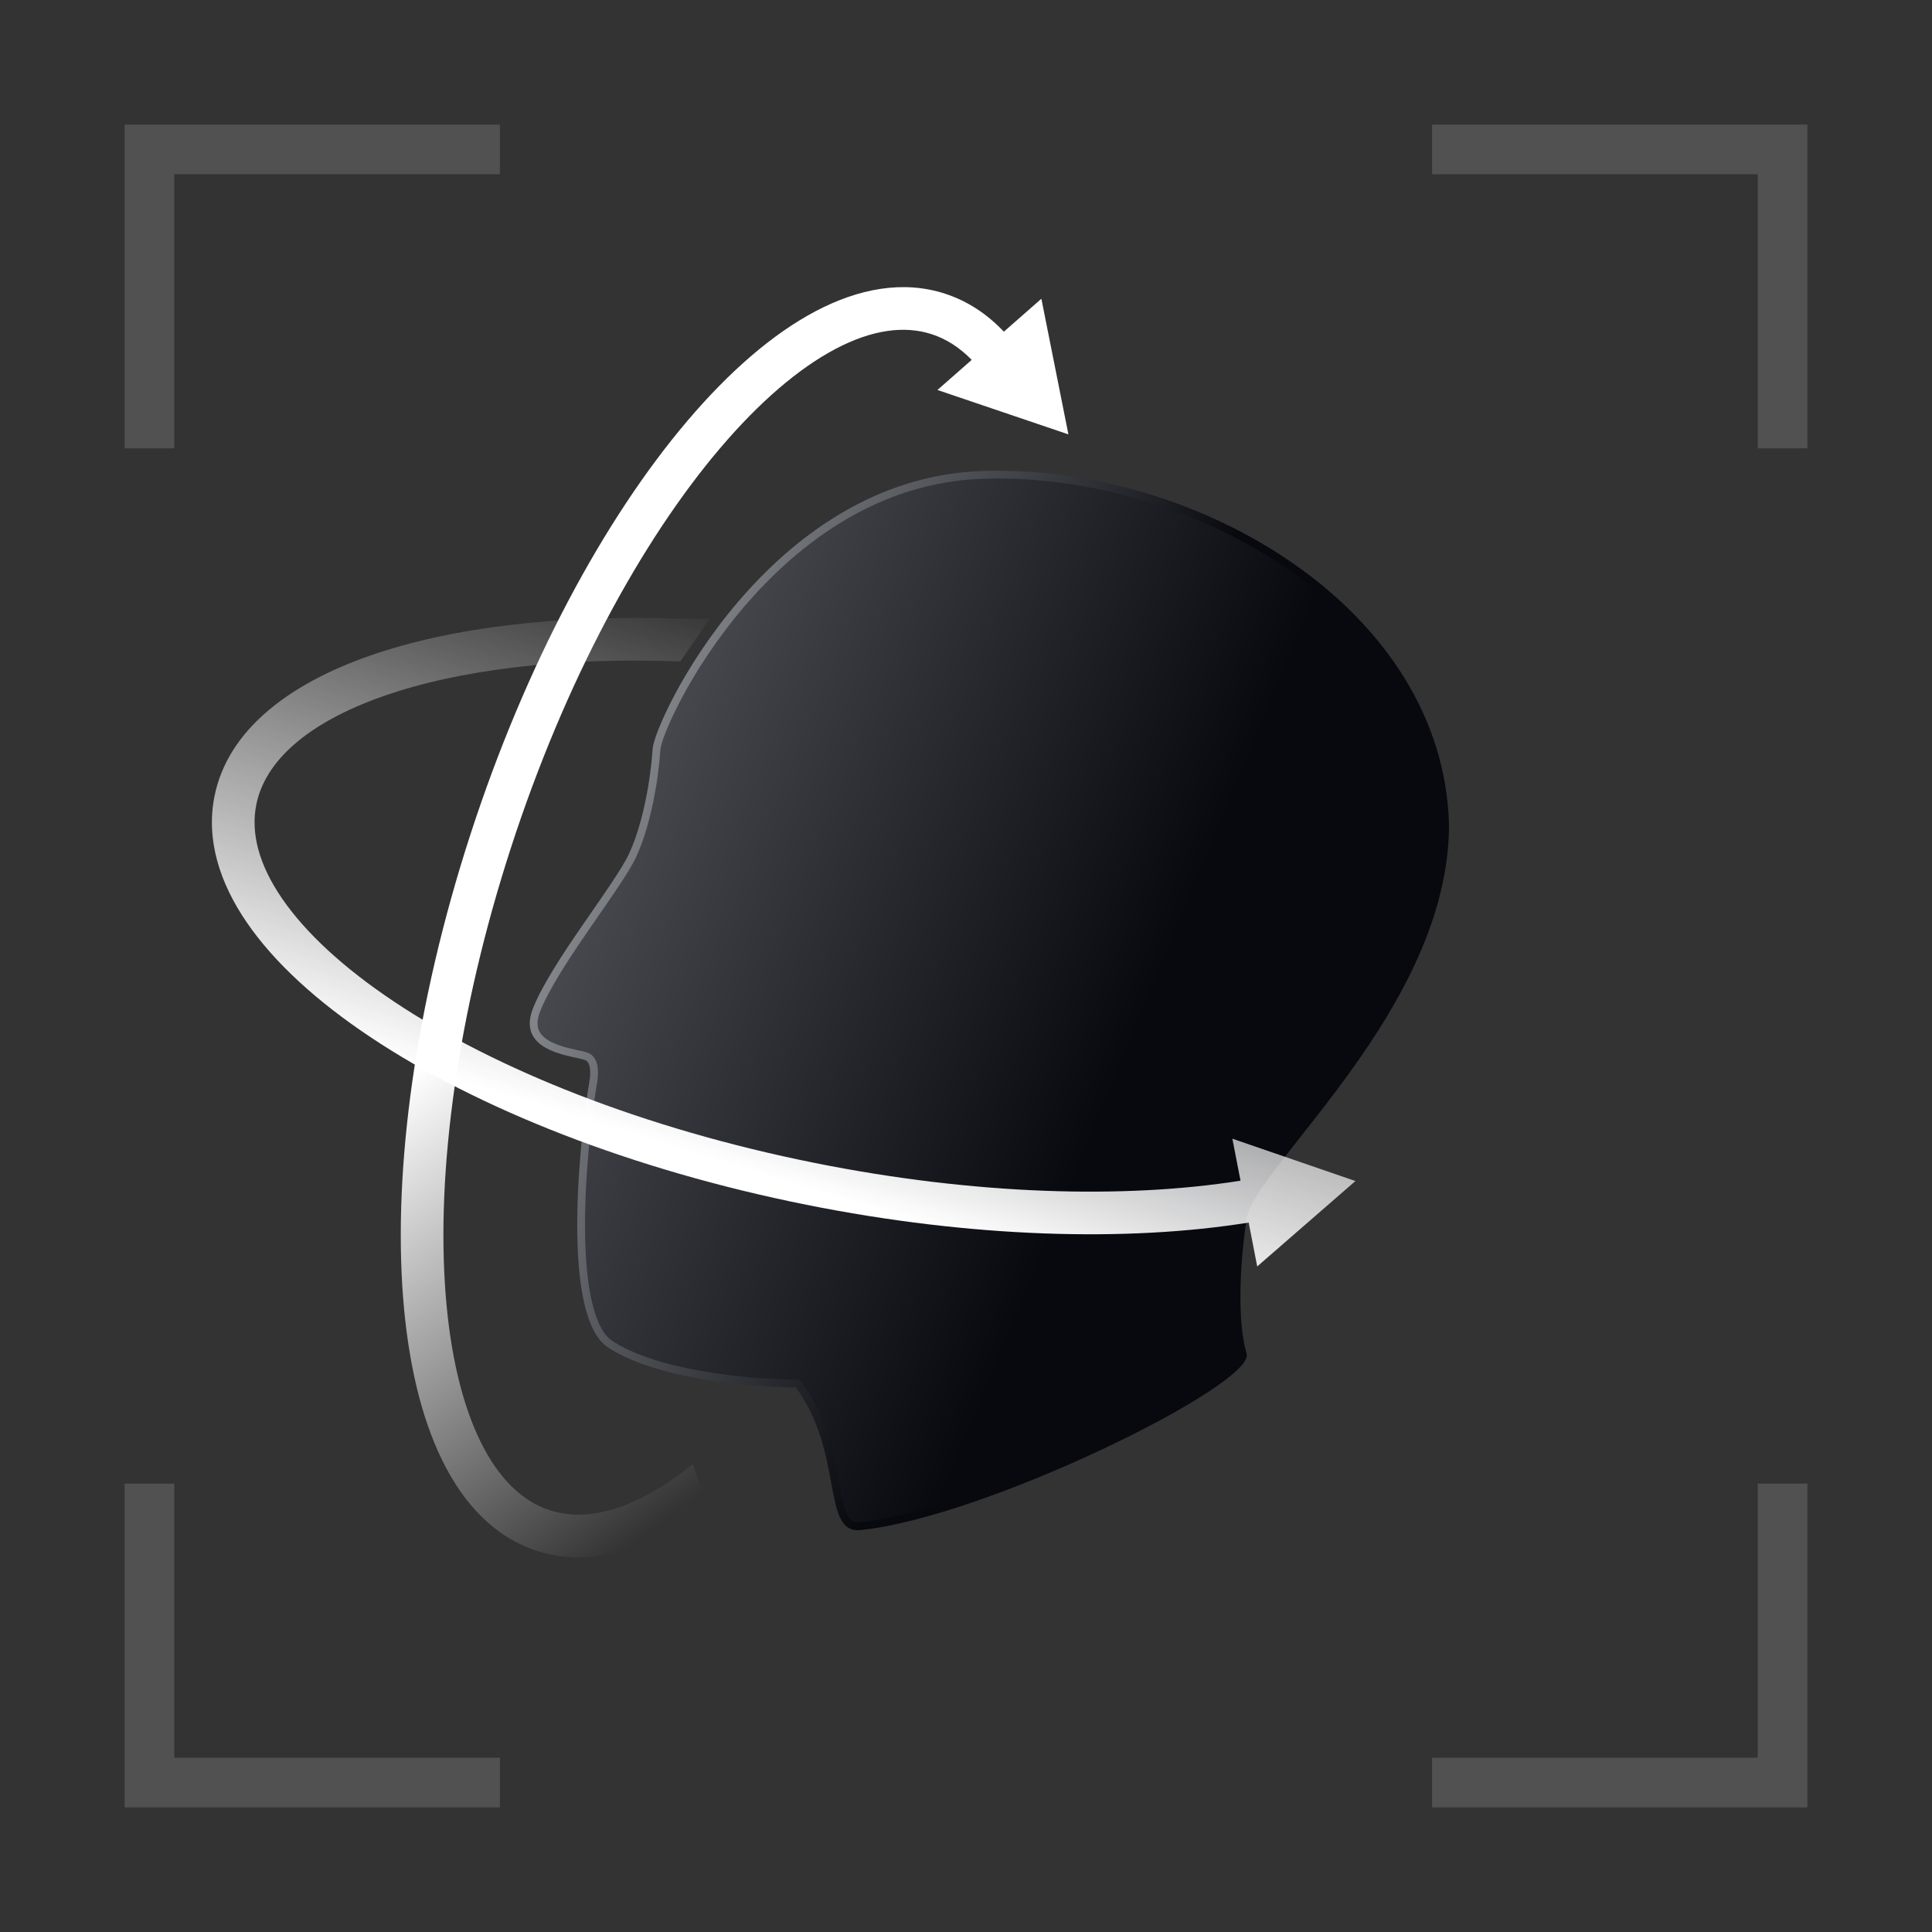 <svg width="124" height="124" viewBox="0 0 124 124" fill="none" xmlns="http://www.w3.org/2000/svg">
<rect x="0" y="0" width="124" height="124" fill="#333333" stroke="none"/>
<path d="M51.272 88.9L51.197 88.8H51.072C50.484 88.8 48.378 88.746 45.976 88.399C43.565 88.051 40.898 87.413 39.157 86.269C38.526 85.854 38.062 84.942 37.757 83.649C37.454 82.37 37.321 80.776 37.301 79.076C37.261 75.68 37.676 71.902 38.072 69.46C38.11 69.273 38.144 68.981 38.127 68.697C38.118 68.553 38.095 68.402 38.048 68.264C38.001 68.127 37.923 67.986 37.792 67.884C37.734 67.839 37.661 67.81 37.604 67.79C37.541 67.769 37.467 67.748 37.389 67.729C37.288 67.704 37.166 67.678 37.035 67.649C36.967 67.635 36.896 67.619 36.823 67.603C36.392 67.507 35.885 67.38 35.432 67.175C34.975 66.97 34.604 66.699 34.407 66.335C34.217 65.983 34.166 65.496 34.445 64.796C35.031 63.327 36.326 61.366 37.608 59.502C37.815 59.202 38.021 58.904 38.223 58.612C38.645 58.003 39.05 57.418 39.407 56.883C39.934 56.095 40.37 55.399 40.609 54.883C41.545 52.857 42.019 49.938 42.136 48.089C42.148 47.903 42.26 47.492 42.499 46.889C42.733 46.297 43.078 45.546 43.533 44.691C44.444 42.981 45.79 40.865 47.558 38.793C51.097 34.646 56.303 30.701 63.074 30.48C69.889 30.257 77.228 32.439 82.905 36.401C88.58 40.362 92.57 46.082 92.75 52.933C92.749 58.736 89.666 64.176 86.486 68.604C85.36 70.171 84.229 71.602 83.222 72.877C82.807 73.403 82.413 73.902 82.049 74.373C81.427 75.176 80.893 75.899 80.497 76.528C80.106 77.149 79.832 77.706 79.763 78.173C79.517 79.83 79.373 81.526 79.363 83.055C79.353 84.579 79.475 85.953 79.77 86.959C79.778 86.984 79.781 87.056 79.698 87.202C79.617 87.343 79.475 87.517 79.265 87.72C78.848 88.126 78.202 88.612 77.373 89.154C75.718 90.235 73.367 91.508 70.741 92.748C65.48 95.233 59.169 97.56 55.181 97.957C54.914 97.984 54.722 97.935 54.572 97.841C54.419 97.744 54.285 97.584 54.166 97.347C53.923 96.86 53.779 96.133 53.609 95.218C53.601 95.175 53.593 95.132 53.585 95.088C53.255 93.304 52.82 90.96 51.272 88.9Z" fill="url(#paint0_linear_2055_219)" stroke="url(#paint1_linear_2055_219)" stroke-width="0.5"/>
<path fill-rule="evenodd" clip-rule="evenodd" d="M8 8H32.083V11.182H11.182V28.776H8V8ZM11.182 95.223H8V116H32.083V112.817H11.182V95.223ZM91.915 112.817V116H116V95.223H112.817V112.817H91.915ZM112.817 28.776H116V8H32.083L91.915 8V11.182H112.817V28.776Z" fill="white" fill-opacity="0.15"/>
<path fill-rule="evenodd" clip-rule="evenodd" d="M43.668 42.452C36.06 42.167 29.442 42.984 24.606 44.679C19.701 46.398 17.005 48.87 16.45 51.644C16.087 53.455 16.603 55.483 18.108 57.675C19.617 59.872 22.057 62.131 25.311 64.299C31.813 68.632 41.327 72.444 52.311 74.644C62.547 76.695 72.149 76.963 79.62 75.779L79.095 73.083L86.995 75.801L80.691 81.283L80.143 78.467C72.273 79.729 62.3 79.437 51.773 77.328C40.528 75.075 30.659 71.151 23.794 66.576C20.364 64.291 17.624 61.803 15.853 59.225C14.078 56.641 13.213 53.865 13.766 51.107C14.613 46.879 18.508 43.916 23.701 42.096C28.962 40.252 35.949 39.424 43.771 39.717L45.544 39.717L43.668 42.452Z" fill="url(#paint2_linear_2055_219)"/>
<path fill-rule="evenodd" clip-rule="evenodd" d="M60.646 18.847C57.97 17.978 55.112 18.515 52.34 19.978C49.574 21.438 46.785 23.871 44.117 27.013C38.777 33.301 33.735 42.648 30.193 53.556C26.651 64.464 25.24 74.99 25.867 83.216C26.18 87.326 27.008 90.933 28.389 93.74C29.772 96.553 31.769 98.665 34.445 99.534C37.985 100.684 41.819 99.383 45.423 96.7L44.459 93.969L43.789 94.505C40.503 96.952 37.608 97.684 35.29 96.931C33.534 96.361 32.018 94.918 30.844 92.532C29.668 90.141 28.893 86.907 28.596 83.008C28.002 75.218 29.337 65.056 32.796 54.401C36.256 43.747 41.146 34.74 46.203 28.784C48.734 25.804 51.261 23.642 53.618 22.398C55.969 21.157 58.044 20.88 59.8 21.45C60.728 21.751 61.589 22.301 62.367 23.098L60.167 25.029L68.573 27.879L66.838 19.174L64.43 21.288C63.362 20.16 62.106 19.321 60.646 18.847Z" fill="url(#paint3_linear_2055_219)"/>
<defs>
<linearGradient id="paint0_linear_2055_219" x1="18.663" y1="52.798" x2="69.752" y2="73.981" gradientUnits="userSpaceOnUse">
<stop stop-color="#686A70"/>
<stop offset="1" stop-color="#07090F"/>
</linearGradient>
<linearGradient id="paint1_linear_2055_219" x1="30.5" y1="59" x2="64.878" y2="72.215" gradientUnits="userSpaceOnUse">
<stop offset="0.043" stop-color="#92959A"/>
<stop offset="1" stop-color="#07090F"/>
</linearGradient>
<linearGradient id="paint2_linear_2055_219" x1="45.608" y1="38.671" x2="35.55" y2="71.232" gradientUnits="userSpaceOnUse">
<stop stop-color="white" stop-opacity="0"/>
<stop offset="1" stop-color="white"/>
</linearGradient>
<linearGradient id="paint3_linear_2055_219" x1="28.477" y1="67.426" x2="47.754" y2="93.864" gradientUnits="userSpaceOnUse">
<stop stop-color="white"/>
<stop offset="1" stop-color="white" stop-opacity="0"/>
</linearGradient>
</defs>
</svg>

